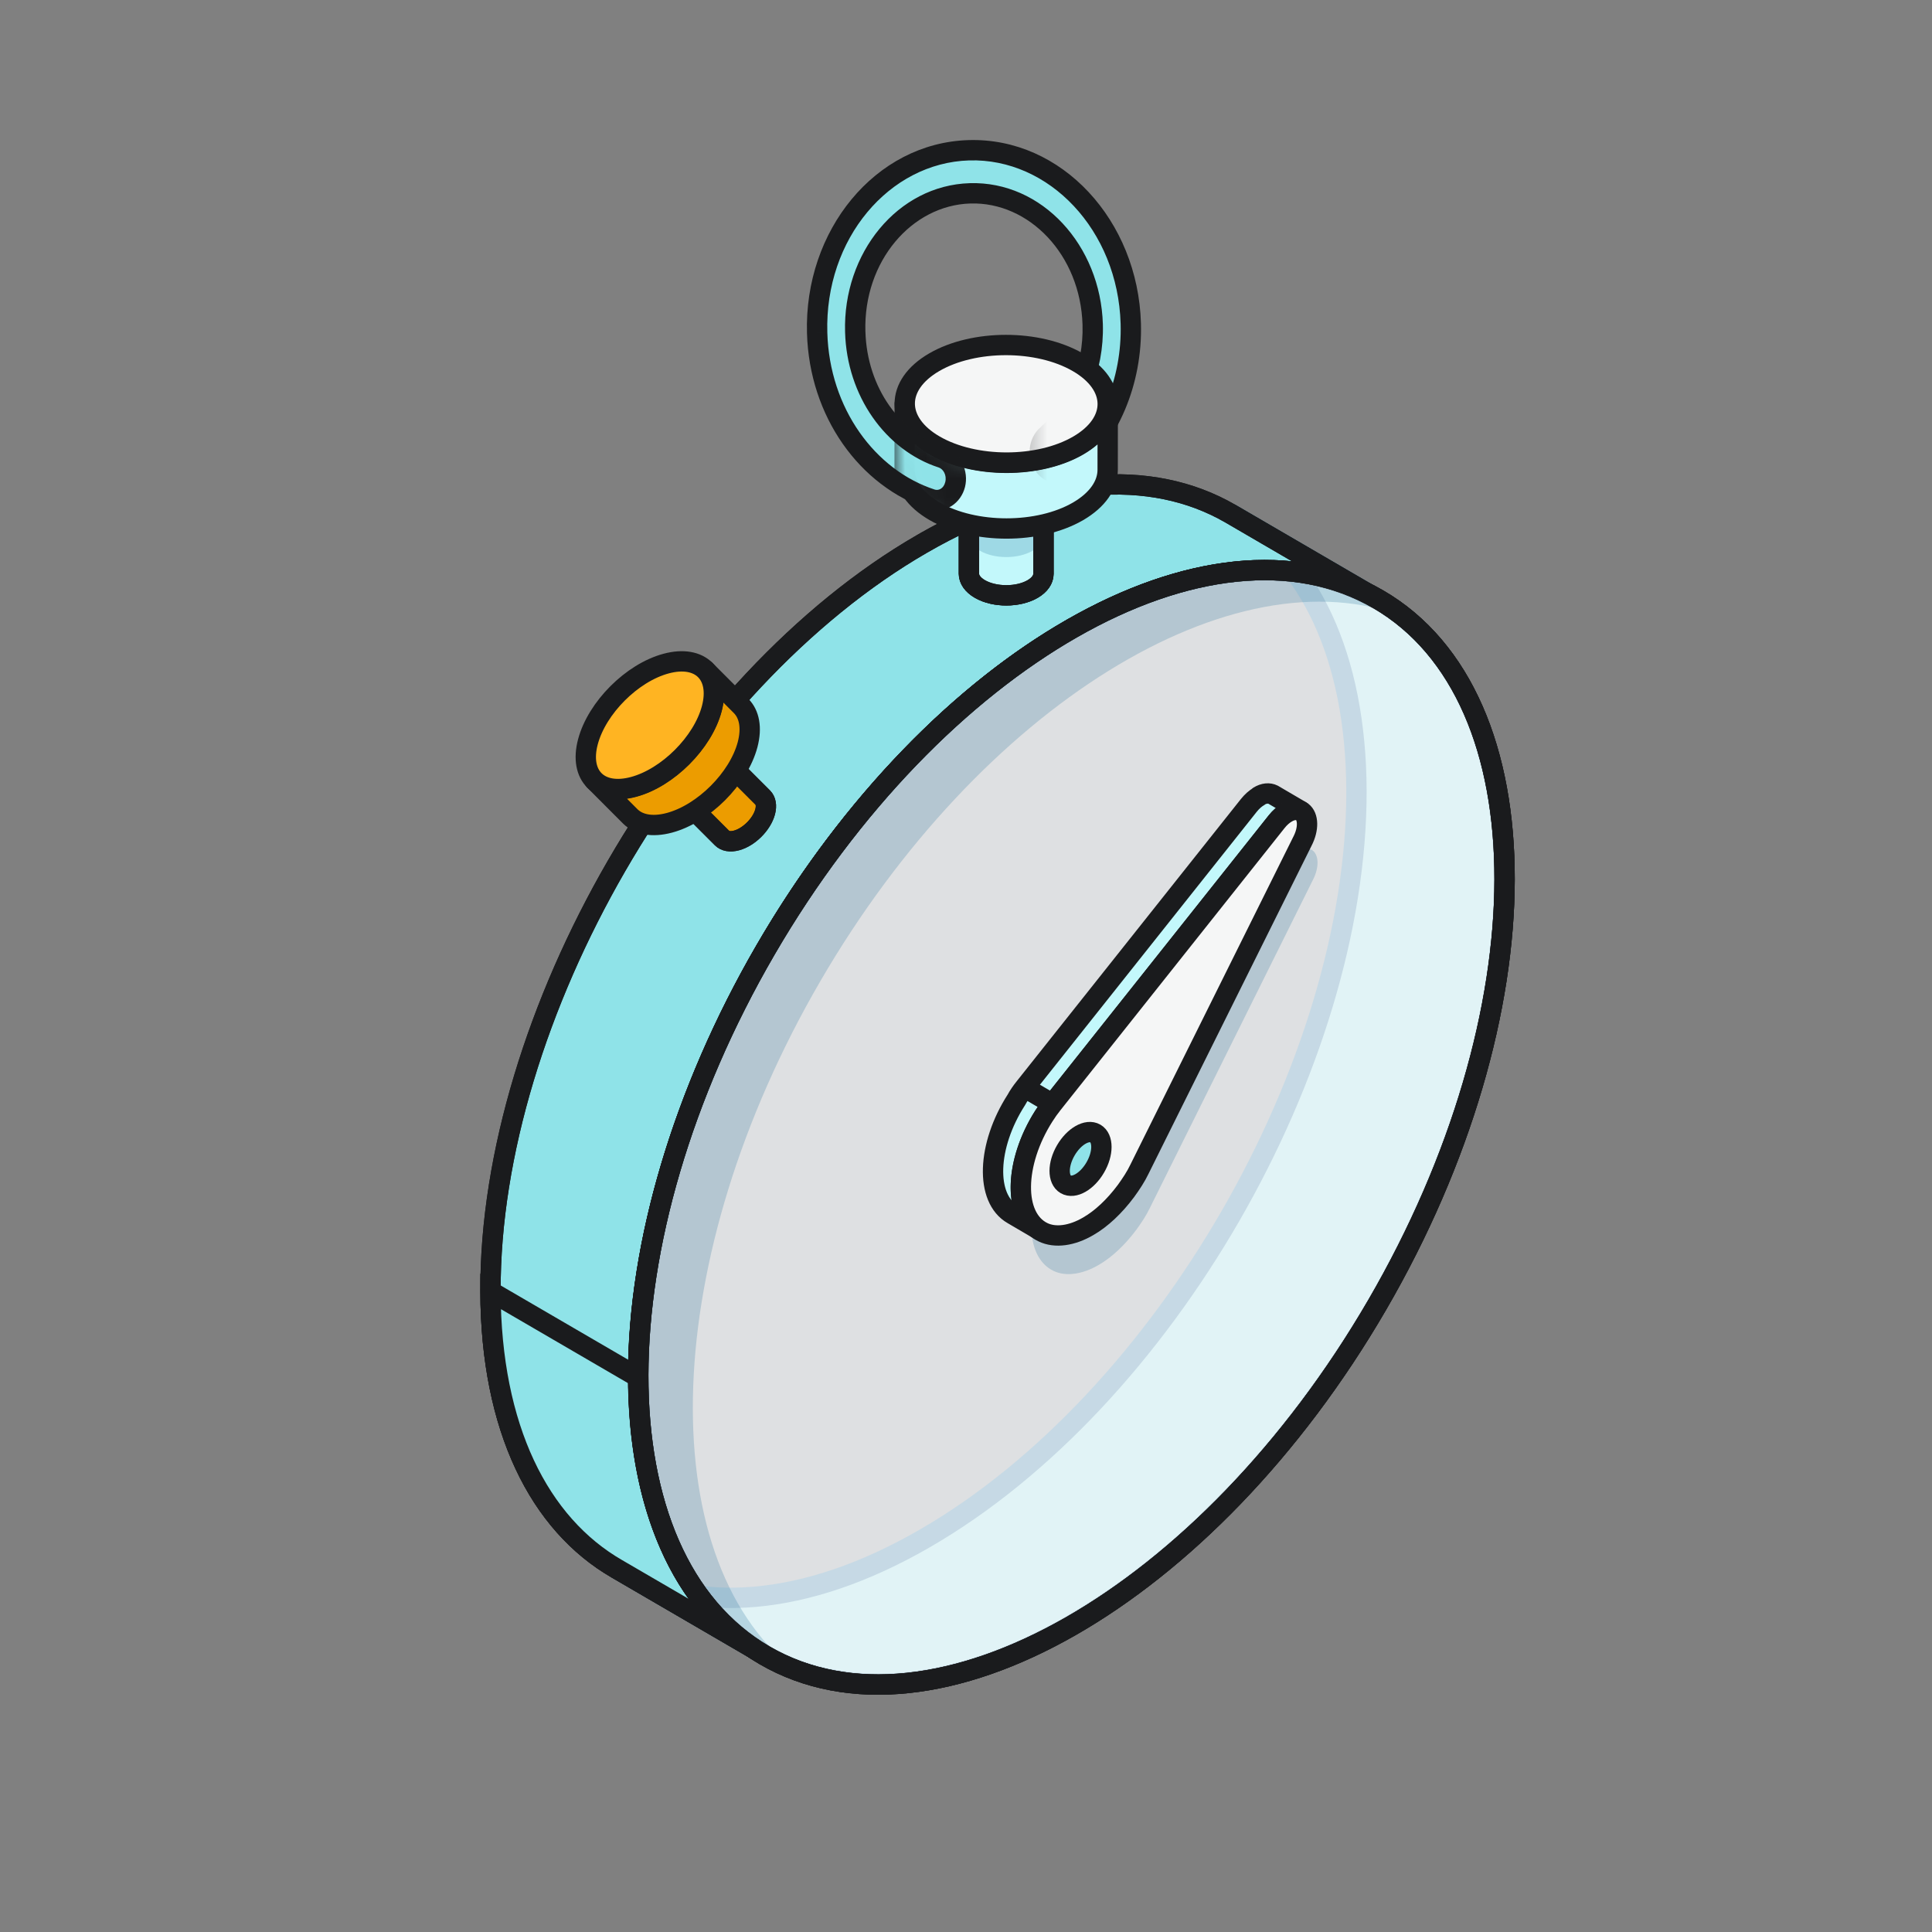 <svg width="95" height="95" viewBox="0 0 95 95" fill="none" xmlns="http://www.w3.org/2000/svg">
<rect x="0" y="0" width="95" height="95" fill="#808080" stroke="none"/>
<path fill-rule="evenodd" clip-rule="evenodd" d="M30.318 77.131L37.578 81.359C41.456 83.607 46.818 83.298 52.737 79.874L52.737 79.874C64.493 73.089 74.001 56.63 73.96 43.121C73.939 36.398 71.567 31.675 67.731 29.468L60.564 25.294C60.533 25.276 60.502 25.258 60.471 25.24L60.564 25.294C64.346 27.523 66.68 32.224 66.7 38.893C66.721 52.402 57.233 68.861 45.477 75.646L45.477 75.646C39.558 79.07 34.196 79.379 30.318 77.131Z" fill="#8FE3E8"/>
<path d="M37.578 81.359L37.327 81.791L37.327 81.792L37.578 81.359ZM30.318 77.131L30.569 76.699L30.067 77.563L30.318 77.131ZM52.737 79.874L52.999 79.448L52.745 79.292L52.487 79.442L52.737 79.874ZM52.737 79.874L52.475 80.3L52.729 80.456L52.987 80.307L52.737 79.874ZM73.96 43.121L74.46 43.12L74.46 43.12L73.96 43.121ZM67.731 29.468L67.48 29.9L67.482 29.901L67.731 29.468ZM60.471 25.24L60.721 24.806L60.22 25.672L60.471 25.24ZM66.7 38.893L67.2 38.893L67.2 38.892L66.7 38.893ZM45.477 75.646L45.229 76.08L45.479 76.223L45.727 76.079L45.477 75.646ZM45.477 75.646L45.725 75.212L45.476 75.069L45.227 75.213L45.477 75.646ZM37.83 80.927L30.57 76.699L30.067 77.563L37.327 81.791L37.83 80.927ZM52.487 79.442C46.66 82.812 41.497 83.054 37.829 80.927L37.327 81.792C41.414 84.161 46.976 83.784 52.987 80.307L52.487 79.442ZM52.999 79.448L52.999 79.448L52.475 80.3L52.475 80.3L52.999 79.448ZM73.46 43.123C73.48 49.768 71.148 57.174 67.34 63.769C63.531 70.365 58.272 76.103 52.487 79.441L52.987 80.307C58.959 76.861 64.332 70.977 68.205 64.269C72.079 57.562 74.481 49.984 74.46 43.12L73.46 43.123ZM67.482 29.901C71.109 31.988 73.439 36.505 73.46 43.123L74.46 43.12C74.439 36.291 72.025 31.361 67.981 29.035L67.482 29.901ZM60.313 25.726L67.48 29.9L67.983 29.036L60.816 24.862L60.313 25.726ZM60.818 24.863C60.786 24.844 60.753 24.825 60.721 24.806L60.222 25.673C60.252 25.69 60.281 25.707 60.31 25.725L60.818 24.863ZM60.22 25.672L60.313 25.726L60.816 24.862L60.723 24.808L60.22 25.672ZM67.2 38.892C67.179 32.118 64.805 27.214 60.818 24.863L60.31 25.725C63.887 27.833 66.18 32.33 66.2 38.895L67.2 38.892ZM45.727 76.079C51.699 72.632 57.067 66.749 60.938 60.041C64.809 53.334 67.21 45.756 67.2 38.893L66.2 38.894C66.21 45.54 63.878 52.946 60.072 59.541C56.266 66.136 51.012 71.875 45.227 75.213L45.727 76.079ZM45.229 76.08L45.229 76.08L45.725 75.212L45.725 75.212L45.229 76.08ZM30.067 77.564C34.154 79.933 39.716 79.556 45.728 76.079L45.227 75.213C39.4 78.584 34.237 78.826 30.569 76.699L30.067 77.564Z" fill="#0A6190"/>
<path fill-rule="evenodd" clip-rule="evenodd" d="M67.759 29.485L60.499 25.257C56.622 23.009 51.26 23.319 45.34 26.742L45.34 26.742C33.584 33.528 24.076 49.986 24.118 63.495C24.138 70.219 26.51 74.942 30.346 77.149L37.513 81.323C37.544 81.341 37.575 81.359 37.606 81.377L37.513 81.323C33.732 79.093 31.398 74.392 31.377 67.723C31.357 54.214 40.844 37.756 52.6 30.97L52.6 30.97C58.519 27.547 63.882 27.237 67.759 29.485Z" fill="#8FE3E8"/>
<path d="M60.499 25.257L60.751 24.825L60.75 24.825L60.499 25.257ZM67.759 29.485L67.508 29.918L68.011 29.053L67.759 29.485ZM45.34 26.742L45.087 27.173L45.339 27.321L45.591 27.175L45.34 26.742ZM45.34 26.742L45.593 26.311L45.342 26.163L45.09 26.309L45.34 26.742ZM24.118 63.495L23.618 63.497L23.618 63.497L24.118 63.495ZM30.346 77.149L30.598 76.716L30.596 76.715L30.346 77.149ZM37.606 81.377L37.357 81.81L37.858 80.945L37.606 81.377ZM31.377 67.723L30.877 67.724L30.877 67.725L31.377 67.723ZM52.6 30.97L52.851 30.538L52.601 30.392L52.35 30.537L52.6 30.97ZM52.6 30.97L52.349 31.402L52.599 31.548L52.85 31.403L52.6 30.97ZM60.248 25.689L67.507 29.917L68.011 29.053L60.751 24.825L60.248 25.689ZM45.591 27.175C51.418 23.805 56.58 23.563 60.248 25.69L60.75 24.825C56.664 22.456 51.101 22.832 45.09 26.309L45.591 27.175ZM45.087 27.173L45.087 27.173L45.593 26.311L45.593 26.311L45.087 27.173ZM24.618 63.494C24.597 56.848 26.929 49.443 30.738 42.847C34.547 36.252 39.806 30.514 45.59 27.175L45.09 26.309C39.119 29.756 33.746 35.64 29.872 42.347C25.998 49.055 23.597 56.633 23.618 63.497L24.618 63.494ZM30.596 76.715C26.968 74.629 24.638 70.112 24.618 63.494L23.618 63.497C23.639 70.326 26.052 75.255 30.097 77.582L30.596 76.715ZM37.765 80.89L30.598 76.716L30.095 77.581L37.261 81.754L37.765 80.89ZM37.259 81.753C37.292 81.772 37.324 81.791 37.357 81.81L37.855 80.943C37.826 80.926 37.796 80.909 37.767 80.892L37.259 81.753ZM37.858 80.945L37.765 80.89L37.261 81.754L37.354 81.809L37.858 80.945ZM30.877 67.725C30.898 74.498 33.273 79.403 37.259 81.753L37.767 80.892C34.191 78.783 31.898 74.286 31.877 67.722L30.877 67.725ZM52.35 30.537C46.378 33.984 41.011 39.868 37.139 46.575C33.268 53.283 30.867 60.861 30.877 67.724L31.877 67.722C31.867 61.077 34.199 53.671 38.005 47.075C41.812 40.48 47.066 34.742 52.85 31.403L52.35 30.537ZM52.852 30.538L52.851 30.538L52.349 31.402L52.349 31.402L52.852 30.538ZM68.01 29.053C63.924 26.683 58.361 27.061 52.35 30.538L52.85 31.403C58.678 28.033 63.84 27.791 67.508 29.918L68.01 29.053Z" fill="#1A1B1D"/>
<path d="M60.499 25.257L60.751 24.825L60.75 24.825L60.499 25.257ZM67.759 29.485L67.508 29.918L68.011 29.053L67.759 29.485ZM45.34 26.742L45.087 27.173L45.339 27.321L45.591 27.175L45.34 26.742ZM45.34 26.742L45.593 26.311L45.342 26.163L45.09 26.309L45.34 26.742ZM24.118 63.495L23.618 63.497L23.618 63.497L24.118 63.495ZM30.346 77.149L30.598 76.716L30.596 76.715L30.346 77.149ZM37.606 81.377L37.357 81.81L37.858 80.945L37.606 81.377ZM31.377 67.723L30.877 67.724L30.877 67.725L31.377 67.723ZM52.6 30.97L52.851 30.538L52.601 30.392L52.35 30.537L52.6 30.97ZM52.6 30.97L52.349 31.402L52.599 31.548L52.85 31.403L52.6 30.97ZM60.248 25.689L67.507 29.917L68.011 29.053L60.751 24.825L60.248 25.689ZM45.591 27.175C51.418 23.805 56.58 23.563 60.248 25.69L60.75 24.825C56.664 22.456 51.101 22.832 45.09 26.309L45.591 27.175ZM45.087 27.173L45.087 27.173L45.593 26.311L45.593 26.311L45.087 27.173ZM24.618 63.494C24.597 56.848 26.929 49.443 30.738 42.847C34.547 36.252 39.806 30.514 45.59 27.175L45.09 26.309C39.119 29.756 33.746 35.64 29.872 42.347C25.998 49.055 23.597 56.633 23.618 63.497L24.618 63.494ZM30.596 76.715C26.968 74.629 24.638 70.112 24.618 63.494L23.618 63.497C23.639 70.326 26.052 75.255 30.097 77.582L30.596 76.715ZM37.765 80.89L30.598 76.716L30.095 77.581L37.261 81.754L37.765 80.89ZM37.259 81.753C37.292 81.772 37.324 81.791 37.357 81.81L37.855 80.943C37.826 80.926 37.796 80.909 37.767 80.892L37.259 81.753ZM37.858 80.945L37.765 80.89L37.261 81.754L37.354 81.809L37.858 80.945ZM30.877 67.725C30.898 74.498 33.273 79.403 37.259 81.753L37.767 80.892C34.191 78.783 31.898 74.286 31.877 67.722L30.877 67.725ZM52.35 30.537C46.378 33.984 41.011 39.868 37.139 46.575C33.268 53.283 30.867 60.861 30.877 67.724L31.877 67.722C31.867 61.077 34.199 53.671 38.005 47.075C41.812 40.48 47.066 34.742 52.85 31.403L52.35 30.537ZM52.852 30.538L52.851 30.538L52.349 31.402L52.349 31.402L52.852 30.538ZM68.01 29.053C63.924 26.683 58.361 27.061 52.35 30.538L52.85 31.403C58.678 28.033 63.84 27.791 67.508 29.918L68.01 29.053Z" fill="#1A1B1D"/>
<path d="M30.346 77.149C26.51 74.942 24.138 70.219 24.117 63.495L31.377 67.723C31.398 74.392 33.731 79.093 37.513 81.323L37.606 81.377C37.575 81.359 37.544 81.341 37.513 81.323L30.346 77.149Z" fill="#8FE3E8"/>
<path d="M37.513 81.323L30.346 77.149C26.51 74.942 24.138 70.219 24.117 63.495L31.377 67.723C31.398 74.392 33.731 79.093 37.513 81.323ZM37.513 81.323C37.544 81.341 37.575 81.359 37.606 81.377L37.513 81.323Z" stroke="#1A1B1D"/>
<path d="M67.717 64.169C76.051 49.83 76.077 34.294 67.774 29.469C59.472 24.643 45.986 32.356 37.652 46.695C29.318 61.035 29.293 76.57 37.595 81.395C45.897 86.221 59.383 78.508 67.717 64.169Z" fill="#F5F7FA" fill-opacity="0.8" stroke="#1A1B1D"/>
<path d="M67.717 64.169C76.051 49.83 76.077 34.294 67.774 29.469C59.472 24.643 45.986 32.356 37.652 46.695C29.318 61.035 29.293 76.57 37.595 81.395C45.897 86.221 59.383 78.508 67.717 64.169Z" stroke="#1A1B1D"/>
<path opacity="0.2" fill-rule="evenodd" clip-rule="evenodd" d="M39.008 82.078C32.002 76.453 32.45 61.816 40.335 48.249C48.211 34.698 60.689 27.065 69.044 30.34C68.645 30.02 68.222 29.729 67.774 29.468C59.472 24.643 45.986 32.356 37.652 46.695C29.318 61.034 29.293 76.57 37.595 81.395C38.051 81.66 38.523 81.888 39.008 82.078Z" fill="#0A6190"/>
<path fill-rule="evenodd" clip-rule="evenodd" d="M42.054 16.313C42.136 19.279 43.927 21.738 46.316 22.514C46.815 22.676 47.105 23.263 46.965 23.825C46.826 24.387 46.309 24.712 45.81 24.55C42.655 23.525 40.289 20.282 40.181 16.365C40.042 11.54 43.38 7.517 47.639 7.388C51.898 7.26 55.463 11.079 55.602 15.904C55.686 18.805 54.514 21.416 52.645 23.065C52.238 23.423 51.649 23.339 51.329 22.877C51.009 22.415 51.079 21.749 51.486 21.39C52.906 20.138 53.793 18.159 53.73 15.959C53.624 12.297 50.92 9.409 47.701 9.506C44.482 9.604 41.948 12.649 42.054 16.311L42.054 16.313Z" fill="#8FE3E8"/>
<path d="M46.316 22.514L46.471 22.038L46.471 22.038L46.316 22.514ZM42.054 16.313L42.554 16.299L42.554 16.299L42.054 16.313ZM46.965 23.825L47.451 23.946L47.451 23.946L46.965 23.825ZM45.81 24.55L45.656 25.026L45.656 25.026L45.81 24.55ZM40.181 16.365L40.681 16.352L40.681 16.351L40.181 16.365ZM47.639 7.388L47.654 7.888L47.654 7.888L47.639 7.388ZM55.602 15.904L56.102 15.89L56.102 15.89L55.602 15.904ZM52.645 23.065L52.975 23.44L52.645 23.065ZM51.329 22.877L50.918 23.161L51.329 22.877ZM51.486 21.39L51.155 21.015L51.486 21.39ZM53.73 15.959L53.23 15.973L53.23 15.973L53.73 15.959ZM47.701 9.506L47.716 10.006L47.716 10.006L47.701 9.506ZM42.054 16.311L42.553 16.297L42.553 16.297L42.054 16.311ZM46.471 22.038C44.307 21.335 42.63 19.08 42.554 16.299L41.554 16.327C41.641 19.477 43.547 22.14 46.162 22.989L46.471 22.038ZM47.451 23.946C47.643 23.171 47.258 22.294 46.471 22.038L46.162 22.989C46.371 23.057 46.567 23.355 46.48 23.704L47.451 23.946ZM45.656 25.026C46.479 25.293 47.254 24.737 47.451 23.946L46.48 23.704C46.397 24.038 46.138 24.131 45.965 24.074L45.656 25.026ZM39.681 16.379C39.794 20.481 42.276 23.927 45.656 25.026L45.965 24.074C43.035 23.122 40.784 20.083 40.681 16.352L39.681 16.379ZM47.623 6.889C43.032 7.027 39.536 11.34 39.681 16.38L40.681 16.351C40.548 11.741 43.728 8.007 47.654 7.888L47.623 6.889ZM56.102 15.89C55.957 10.849 52.217 6.75 47.623 6.889L47.654 7.888C51.579 7.77 54.969 11.308 55.103 15.918L56.102 15.89ZM52.975 23.44C54.962 21.688 56.19 18.932 56.102 15.89L55.103 15.918C55.182 18.678 54.067 21.144 52.314 22.69L52.975 23.44ZM50.918 23.161C51.396 23.853 52.329 24.01 52.975 23.44L52.314 22.69C52.147 22.837 51.901 22.825 51.74 22.592L50.918 23.161ZM51.155 21.015C50.548 21.551 50.462 22.503 50.918 23.161L51.74 22.592C51.556 22.327 51.611 21.947 51.817 21.765L51.155 21.015ZM53.23 15.973C53.289 18.032 52.459 19.866 51.155 21.015L51.817 21.765C53.354 20.41 54.297 18.285 54.23 15.944L53.23 15.973ZM47.716 10.006C50.601 9.919 53.13 12.526 53.23 15.973L54.23 15.944C54.117 12.067 51.239 8.9 47.686 9.007L47.716 10.006ZM42.553 16.297C42.454 12.849 44.83 10.093 47.716 10.006L47.686 9.007C44.134 9.114 41.442 12.448 41.554 16.326L42.553 16.297ZM42.554 16.299L42.553 16.297L41.554 16.326L41.554 16.327L42.554 16.299Z" fill="#1A1B1D"/>
<path d="M51.309 21.636L51.308 28.218C51.307 28.487 51.13 28.756 50.776 28.963C50.063 29.377 48.903 29.377 48.185 28.963C47.824 28.754 47.644 28.481 47.644 28.207L47.645 21.626C47.644 21.899 47.825 22.174 48.186 22.381C48.904 22.796 50.065 22.796 50.777 22.381C51.132 22.175 51.309 21.906 51.309 21.636Z" fill="#8FE3E8" stroke="#1A1B1D"/>
<path d="M50.769 20.881C51.487 21.295 51.491 21.968 50.778 22.382C50.066 22.796 48.905 22.796 48.188 22.382C47.47 21.968 47.465 21.295 48.178 20.881C48.89 20.467 50.052 20.466 50.769 20.881Z" fill="#8FE3E8" stroke="#1A1B1D"/>
<path d="M51.309 21.637L51.308 28.218C51.307 28.487 51.13 28.757 50.776 28.963C50.063 29.377 48.903 29.377 48.185 28.963C47.824 28.754 47.644 28.481 47.644 28.208L47.645 21.627C47.644 21.9 47.825 22.174 48.186 22.382C48.904 22.796 50.065 22.796 50.777 22.382C51.132 22.175 51.309 21.906 51.309 21.637Z" fill="#C3F8FB" stroke="#1A1B1D"/>
<path opacity="0.2" d="M51.309 19.755L51.308 26.336C51.307 26.606 51.13 26.875 50.776 27.081C50.063 27.496 48.903 27.496 48.185 27.081C47.824 26.872 47.644 26.599 47.644 26.326L47.645 19.745C47.644 20.018 47.825 20.293 48.186 20.5C48.904 20.914 50.065 20.914 50.777 20.5C51.132 20.294 51.309 20.024 51.309 19.755Z" fill="#0A6190"/>
<path d="M51.309 21.636L51.308 28.218C51.307 28.487 51.13 28.756 50.776 28.963C50.063 29.377 48.903 29.377 48.185 28.963C47.824 28.754 47.644 28.481 47.644 28.207L47.645 21.626C47.644 21.899 47.825 22.174 48.186 22.381C48.904 22.796 50.065 22.796 50.777 22.381C51.132 22.175 51.309 21.906 51.309 21.636Z" stroke="#1A1B1D"/>
<path d="M54.469 19.883L54.466 23.111C54.462 23.845 53.979 24.578 53.015 25.141C51.074 26.269 47.913 26.269 45.958 25.141C44.974 24.571 44.483 23.827 44.483 23.083L44.487 19.855C44.483 20.6 44.977 21.347 45.961 21.913C47.916 23.041 51.078 23.041 53.019 21.913C53.986 21.351 54.469 20.617 54.469 19.883Z" fill="#C3F8FB" stroke="#1A1B1D" stroke-linejoin="round"/>
<path d="M52.996 17.812C54.951 18.941 54.961 20.772 53.02 21.9C51.079 23.028 47.918 23.028 45.963 21.9C44.008 20.772 43.995 18.941 45.936 17.812C47.877 16.684 51.042 16.681 52.996 17.812Z" fill="#F5F6F6" stroke="#1A1B1D"/>
<mask id="mask0_719_415" style="mask-type:alpha" maskUnits="userSpaceOnUse" x="43" y="16" width="8" height="11">
<path d="M45.958 25.24C44.974 24.671 44.483 23.926 44.483 23.182L44.487 19.867C44.487 19.863 44.487 19.859 44.487 19.855L44.487 19.867C44.489 20.608 44.983 21.35 45.961 21.913C46.998 22.511 48.373 23.425 49.727 23.389V26.083C48.372 26.119 46.995 25.838 45.958 25.24Z" fill="#D9D9D9"/>
<path d="M45.958 25.24L45.708 25.673L45.708 25.673L45.958 25.24ZM44.483 23.182L43.983 23.182V23.182H44.483ZM44.487 19.855L44.987 19.856C44.987 19.58 44.764 19.356 44.488 19.355C44.212 19.355 43.988 19.577 43.987 19.853L44.487 19.855ZM45.961 21.913L46.211 21.48L46.211 21.479L45.961 21.913ZM45.936 17.812L46.187 18.245L46.187 18.245L45.936 17.812ZM49.727 16.969H50.227V16.484L49.742 16.469L49.727 16.969ZM49.727 26.083L49.74 26.582L50.227 26.569V26.083H49.727ZM46.208 24.807C45.315 24.29 44.983 23.685 44.983 23.182H43.983C43.983 24.168 44.632 25.051 45.708 25.673L46.208 24.807ZM44.983 23.183L44.987 19.868L43.987 19.867L43.983 23.182L44.983 23.183ZM44.987 19.868L44.987 19.856L43.987 19.855L43.987 19.867L44.987 19.868ZM43.987 19.853C43.987 19.858 43.987 19.863 43.987 19.869L44.987 19.866C44.987 19.863 44.987 19.86 44.987 19.858L43.987 19.853ZM43.987 19.869C43.989 20.85 44.642 21.731 45.712 22.346L46.211 21.479C45.323 20.969 44.988 20.365 44.987 19.866L43.987 19.869ZM46.213 21.467C45.326 20.955 44.992 20.353 44.989 19.853C44.985 19.354 45.309 18.755 46.187 18.245L45.684 17.38C44.621 17.998 43.982 18.878 43.989 19.86C43.995 20.839 44.645 21.716 45.713 22.333L46.213 21.467ZM46.187 18.245C47.125 17.7 48.414 17.429 49.712 17.469L49.742 16.469C48.308 16.425 46.822 16.719 45.684 17.38L46.187 18.245ZM49.713 25.583C48.427 25.618 47.147 25.349 46.208 24.807L45.708 25.673C46.844 26.328 48.318 26.621 49.74 26.582L49.713 25.583ZM49.227 16.969V23.389H50.227V16.969H49.227ZM49.227 23.389V26.083H50.227V23.389H49.227ZM45.711 22.346C46.209 22.633 46.845 23.031 47.514 23.342C48.187 23.655 48.952 23.91 49.74 23.889L49.713 22.889C49.149 22.904 48.549 22.72 47.936 22.435C47.32 22.149 46.751 21.791 46.211 21.48L45.711 22.346Z" fill="#0056B3"/>
</mask>
<g mask="url(#mask0_719_415)">
<path fill-rule="evenodd" clip-rule="evenodd" d="M42.054 16.313C42.136 19.279 43.927 21.738 46.317 22.514C46.815 22.676 47.105 23.263 46.966 23.825C46.826 24.387 46.309 24.712 45.81 24.55C42.656 23.525 40.289 20.282 40.181 16.365C40.042 11.54 43.38 7.517 47.639 7.388C51.899 7.26 55.463 11.079 55.603 15.904C55.687 18.805 54.514 21.416 52.645 23.065C52.238 23.423 51.649 23.339 51.329 22.877C51.009 22.415 51.08 21.749 51.486 21.39C52.907 20.138 53.794 18.159 53.73 15.959C53.624 12.297 50.92 9.409 47.702 9.506C44.482 9.604 41.948 12.649 42.054 16.311L42.054 16.313Z" fill="#8FE3E8"/>
<path d="M46.317 22.514L46.471 22.038L46.471 22.038L46.317 22.514ZM42.054 16.313L42.554 16.299L42.554 16.299L42.054 16.313ZM46.966 23.825L46.48 23.704L46.48 23.704L46.966 23.825ZM45.81 24.55L45.965 24.074L45.965 24.074L45.81 24.55ZM40.181 16.365L40.681 16.352L40.681 16.351L40.181 16.365ZM47.639 7.388L47.654 7.888L47.654 7.888L47.639 7.388ZM55.603 15.904L55.103 15.918L55.103 15.918L55.603 15.904ZM52.645 23.065L52.314 22.69L52.314 22.69L52.645 23.065ZM51.329 22.877L51.74 22.592L51.74 22.592L51.329 22.877ZM51.486 21.39L51.156 21.015L51.486 21.39ZM53.73 15.959L54.23 15.944L54.23 15.944L53.73 15.959ZM47.702 9.506L47.686 9.007L47.686 9.007L47.702 9.506ZM42.054 16.311L42.554 16.297L42.554 16.297L42.054 16.311ZM46.471 22.038C44.307 21.335 42.63 19.08 42.554 16.299L41.554 16.327C41.641 19.477 43.547 22.14 46.162 22.989L46.471 22.038ZM47.451 23.946C47.643 23.171 47.259 22.294 46.471 22.038L46.162 22.989C46.371 23.057 46.567 23.355 46.48 23.704L47.451 23.946ZM45.656 25.026C46.479 25.293 47.254 24.737 47.451 23.946L46.48 23.704C46.398 24.038 46.139 24.131 45.965 24.074L45.656 25.026ZM39.681 16.379C39.795 20.481 42.276 23.927 45.656 25.026L45.965 24.074C43.035 23.122 40.784 20.083 40.681 16.352L39.681 16.379ZM47.624 6.889C43.032 7.027 39.536 11.34 39.681 16.38L40.681 16.351C40.548 11.741 43.728 8.007 47.654 7.888L47.624 6.889ZM56.103 15.89C55.957 10.849 52.218 6.75 47.624 6.889L47.654 7.888C51.58 7.77 54.97 11.308 55.103 15.918L56.103 15.89ZM52.975 23.44C54.962 21.688 56.191 18.932 56.103 15.89L55.103 15.918C55.183 18.678 54.067 21.144 52.314 22.69L52.975 23.44ZM50.918 23.161C51.397 23.853 52.329 24.01 52.975 23.44L52.314 22.69C52.147 22.837 51.902 22.825 51.74 22.592L50.918 23.161ZM51.156 21.015C50.548 21.551 50.462 22.503 50.918 23.161L51.74 22.592C51.556 22.327 51.611 21.947 51.817 21.765L51.156 21.015ZM53.23 15.973C53.29 18.032 52.459 19.866 51.156 21.015L51.817 21.765C53.354 20.41 54.297 18.285 54.23 15.944L53.23 15.973ZM47.717 10.006C50.601 9.919 53.131 12.526 53.23 15.973L54.23 15.944C54.118 12.067 51.239 8.9 47.686 9.007L47.717 10.006ZM42.554 16.297C42.454 12.849 44.83 10.093 47.717 10.006L47.686 9.007C44.134 9.114 41.442 12.448 41.554 16.326L42.554 16.297ZM42.554 16.299L42.554 16.297L41.554 16.325L41.554 16.327L42.554 16.299Z" fill="#1A1B1D"/>
</g>
<path d="M33.922 35.632L37.508 39.22C37.654 39.367 37.704 39.611 37.624 39.916C37.461 40.53 36.829 41.163 36.212 41.328C35.901 41.411 35.654 41.36 35.505 41.211L31.919 37.624C32.068 37.773 32.316 37.824 32.626 37.74C33.243 37.575 33.875 36.943 34.038 36.329C34.119 36.023 34.069 35.779 33.922 35.632Z" fill="#EC9C00" stroke="#1A1B1D"/>
<path d="M33.922 35.632L37.508 39.22C37.654 39.367 37.704 39.611 37.624 39.916C37.461 40.53 36.829 41.163 36.212 41.328C35.901 41.411 35.654 41.36 35.505 41.211L31.919 37.624C32.067 37.773 32.316 37.824 32.626 37.74C33.242 37.575 33.875 36.943 34.038 36.329C34.119 36.023 34.069 35.779 33.922 35.632Z" stroke="#1A1B1D"/>
<path d="M34.688 32.955L36.445 34.716C36.843 35.118 36.979 35.781 36.761 36.613C36.318 38.285 34.595 40.008 32.914 40.459C32.068 40.685 31.395 40.547 30.989 40.141L29.232 38.38C29.636 38.788 30.312 38.926 31.157 38.698C32.837 38.248 34.56 36.524 35.003 34.852C35.224 34.018 35.087 33.355 34.688 32.955Z" fill="#EC9C00" stroke="#1A1B1D" stroke-linejoin="round"/>
<path d="M32.757 32.629C34.437 32.179 35.44 33.171 34.998 34.844C34.555 36.516 32.831 38.239 31.151 38.69C29.471 39.14 28.466 38.15 28.909 36.477C29.352 34.804 31.075 33.078 32.757 32.629Z" fill="#FFB422" stroke="#1A1B1D"/>
<path opacity="0.2" d="M63.798 41.854C64.072 41.698 64.346 41.679 64.541 41.815C64.854 42.05 64.873 42.656 64.561 43.261L56.548 59.383C56.373 59.755 56.138 60.106 55.884 60.458C55.317 61.22 54.672 61.826 54.028 62.197C53.226 62.666 52.406 62.784 51.8 62.491C50.315 61.768 50.373 59.09 51.839 56.784C51.976 56.569 52.112 56.374 52.269 56.179L63.29 42.304C63.447 42.108 63.623 41.952 63.798 41.854Z" fill="#0A6190"/>
<path d="M63.958 39.872L62.599 39.076C62.404 38.978 62.15 38.998 61.896 39.154L61.905 39.16C61.733 39.258 61.56 39.412 61.407 39.603L50.385 53.478L51.753 54.279L62.775 40.405C62.931 40.209 63.107 40.053 63.283 39.955L63.273 39.949C63.52 39.8 63.767 39.762 63.958 39.872Z" fill="#C3F8FB"/>
<path d="M51.167 60.513L51.137 60.496C51.147 60.502 51.157 60.508 51.167 60.513Z" fill="#C3F8FB"/>
<path d="M49.799 59.712L51.137 60.496C49.801 59.694 49.907 57.116 51.323 54.885C51.46 54.67 51.597 54.475 51.753 54.279L50.385 53.478C50.229 53.673 50.092 53.869 49.975 54.084C48.529 56.331 48.431 58.931 49.799 59.712Z" fill="#C3F8FB"/>
<path d="M50.385 53.478L61.407 39.603C61.56 39.412 61.733 39.258 61.905 39.16L61.896 39.154C62.15 38.998 62.404 38.978 62.599 39.076L63.958 39.872C63.767 39.762 63.52 39.8 63.273 39.949L63.283 39.955C63.107 40.053 62.931 40.209 62.775 40.405L51.753 54.279M50.385 53.478L51.753 54.279M50.385 53.478C50.229 53.673 50.092 53.869 49.975 54.084C48.529 56.331 48.431 58.931 49.799 59.712L51.137 60.496M51.753 54.279C51.597 54.475 51.46 54.67 51.323 54.885C49.907 57.116 49.801 59.694 51.137 60.496M51.137 60.496L51.167 60.513C51.157 60.508 51.147 60.502 51.137 60.496Z" stroke="#1A1B1D" stroke-linejoin="round"/>
<path d="M63.283 39.955C63.557 39.799 63.83 39.779 64.026 39.916C64.338 40.15 64.358 40.756 64.045 41.362L56.033 57.484C55.857 57.855 55.623 58.207 55.369 58.559C54.802 59.321 54.157 59.927 53.512 60.298C52.711 60.767 51.89 60.884 51.284 60.591C49.799 59.868 49.858 57.191 51.323 54.885C51.46 54.67 51.597 54.475 51.753 54.279L62.775 40.404C62.931 40.209 63.107 40.053 63.283 39.955Z" fill="#F5F6F6" stroke="#1A1B1D" stroke-linejoin="round"/>
<path d="M53.856 57.407C54.258 56.717 54.259 55.968 53.859 55.735C53.459 55.503 52.809 55.875 52.408 56.565C52.006 57.256 52.005 58.005 52.405 58.237C52.805 58.47 53.455 58.098 53.856 57.407Z" fill="#8FE3E8" stroke="#1A1B1D"/>
<path d="M67.717 64.169C76.051 49.83 76.077 34.294 67.774 29.469C59.472 24.644 45.986 32.356 37.652 46.696C29.318 61.035 29.293 76.57 37.595 81.396C45.897 86.221 59.383 78.508 67.717 64.169Z" stroke="#1A1B1D"/>
</svg>
